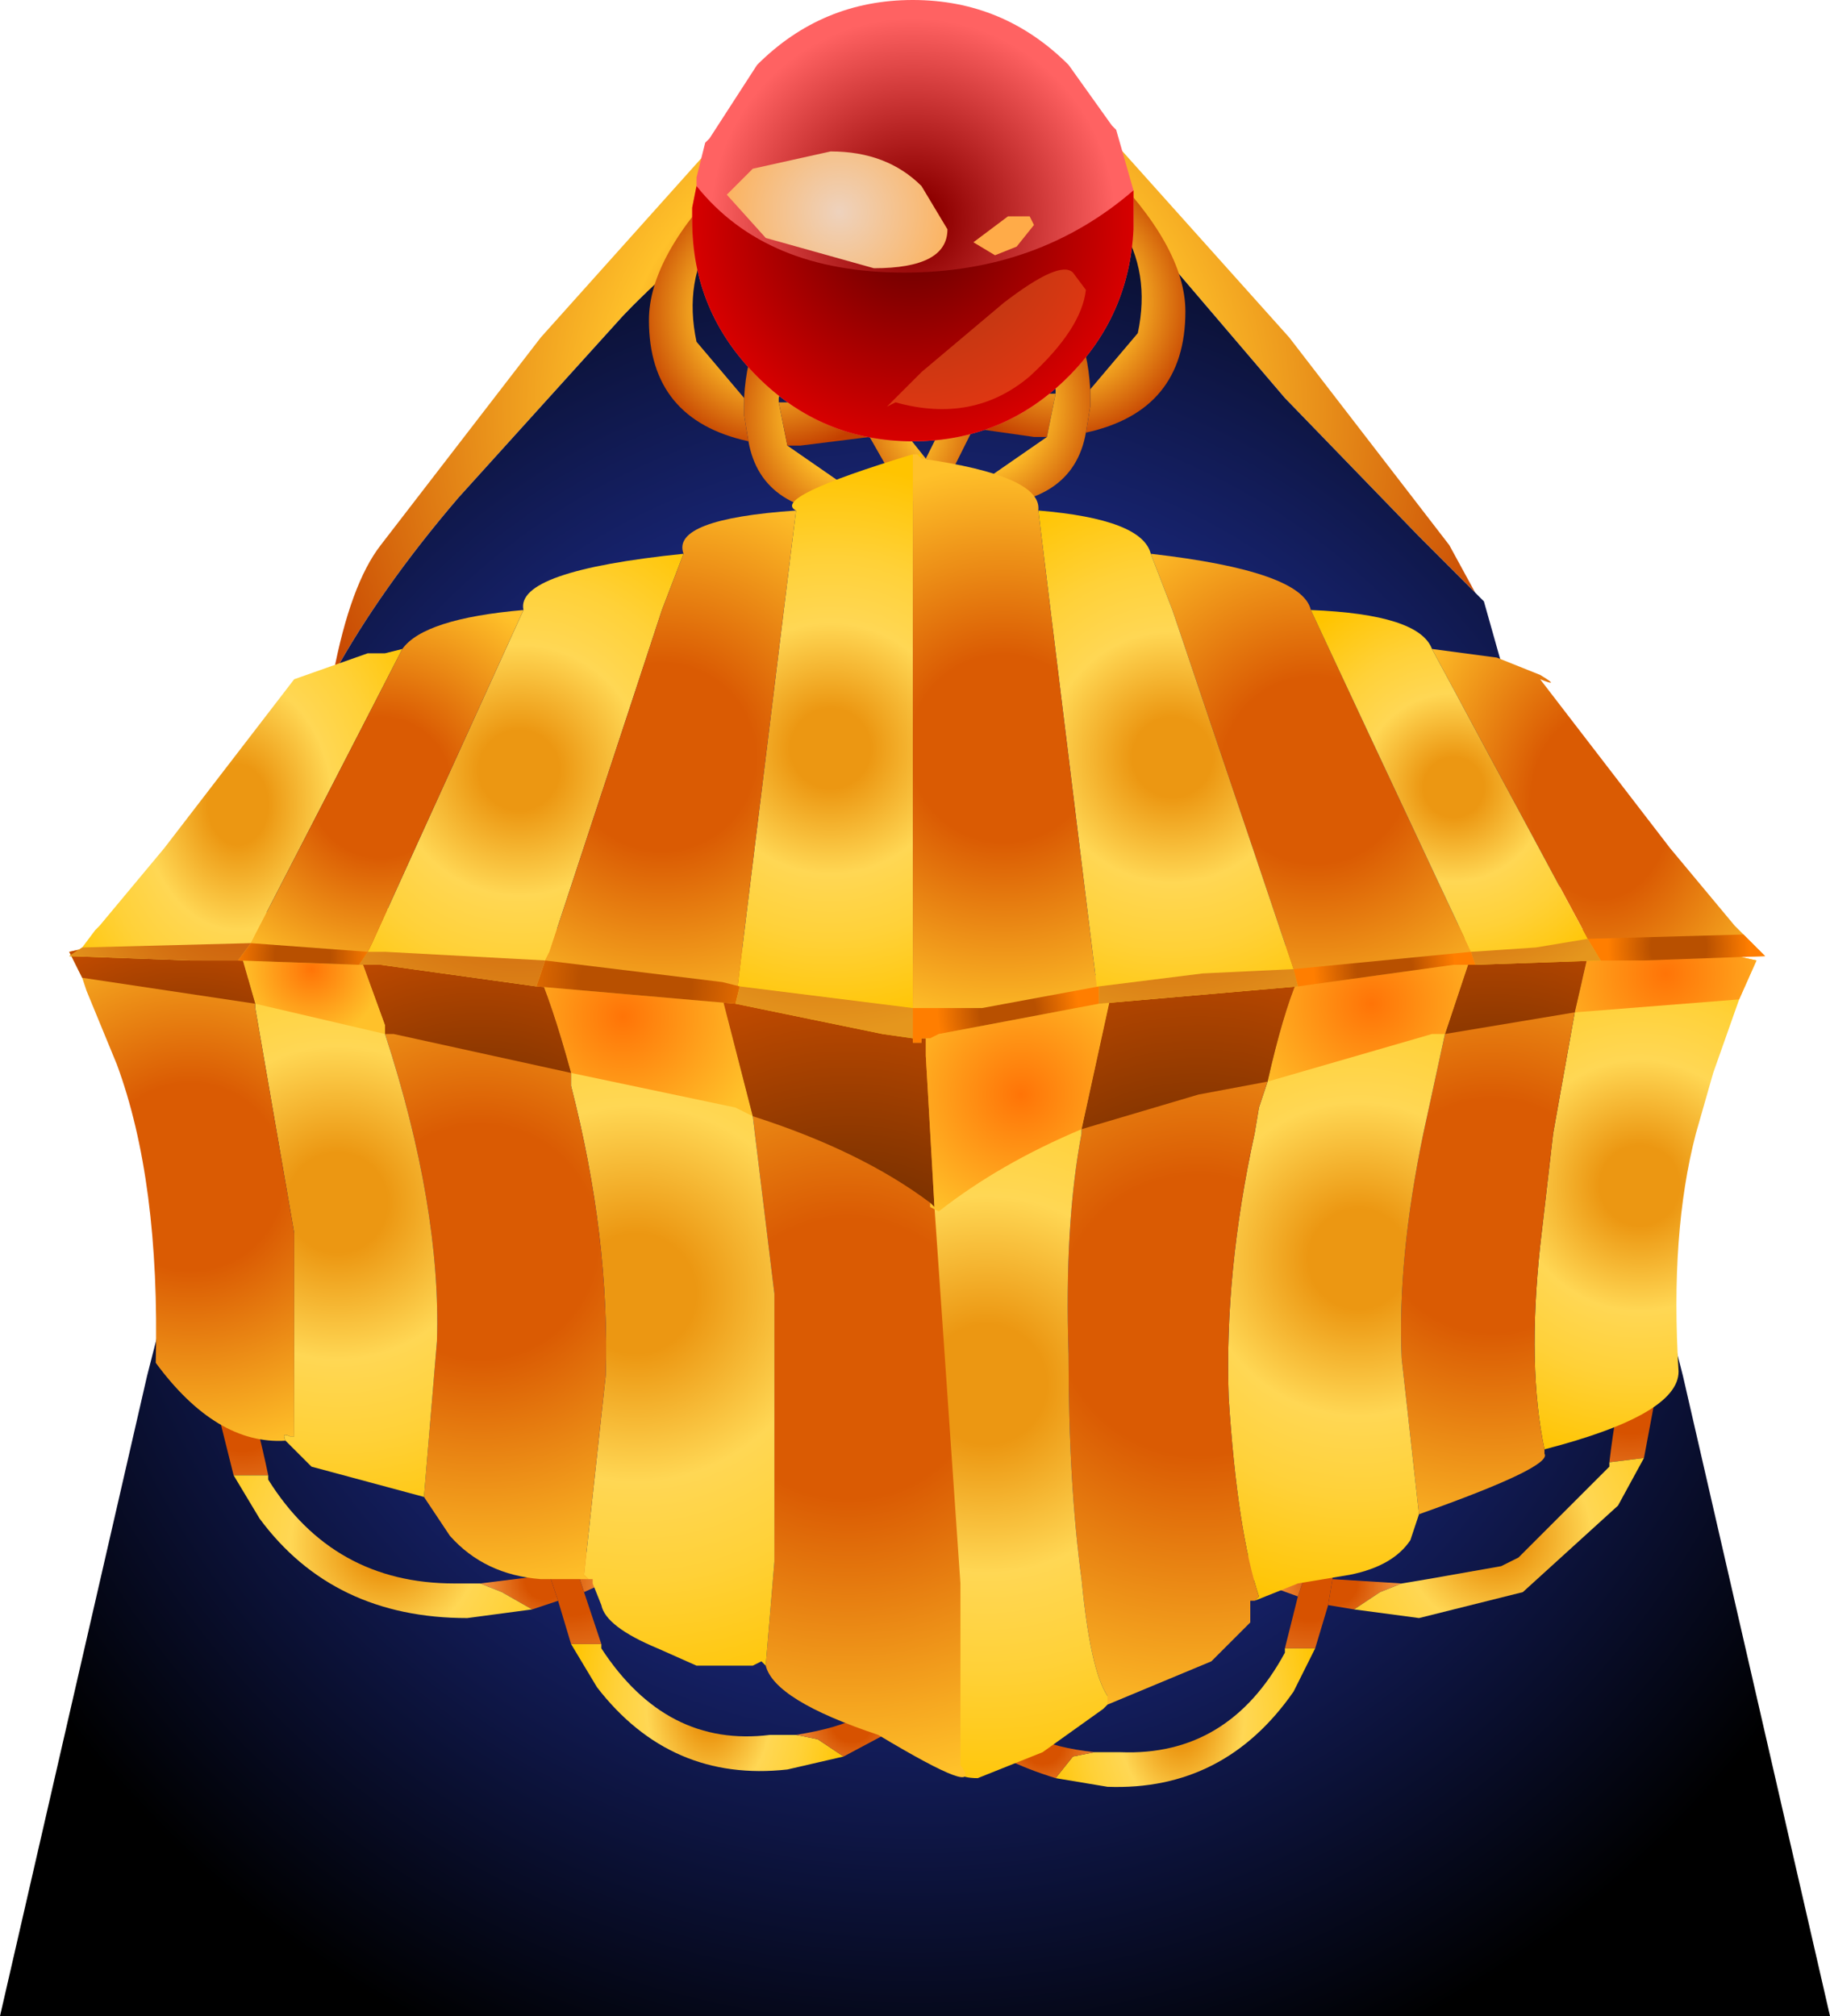 <svg xmlns="http://www.w3.org/2000/svg" xmlns:ffdec="https://www.free-decompiler.com/flash" xmlns:xlink="http://www.w3.org/1999/xlink" ffdec:objectType="frame" width="21.15" height="23.3"><use ffdec:characterId="1" xlink:href="#a" width="21.15" height="23.3"/><defs><radialGradient id="b" cx="0" cy="0" r="819.2" gradientTransform="matrix(.995 0 0 1 -.05 0)" gradientUnits="userSpaceOnUse" spreadMethod="pad"><stop offset=".188" stop-color="#d75200"/><stop offset=".447" stop-color="#ffc12a"/><stop offset="1" stop-color="#c44000"/></radialGradient><radialGradient id="c" cx="0" cy="0" r="819.2" gradientTransform="translate(9.85 6.9)scale(.009)" gradientUnits="userSpaceOnUse" spreadMethod="pad"><stop offset=".188" stop-color="#d75200"/><stop offset=".447" stop-color="#ffc12a"/><stop offset="1" stop-color="#c44000"/></radialGradient><radialGradient id="d" cx="0" cy="0" r="819.2" gradientTransform="translate(10.05 14.6)scale(.019)" gradientUnits="userSpaceOnUse" spreadMethod="pad"><stop offset=".373" stop-color="#1a287e"/><stop offset=".796"/></radialGradient><radialGradient id="e" cx="0" cy="0" r="819.2" gradientTransform="translate(2.25 18.5)scale(.002)" gradientUnits="userSpaceOnUse" spreadMethod="pad"><stop offset=".286" stop-color="#d75200"/><stop offset="1" stop-color="#f59f4a"/></radialGradient><radialGradient id="f" cx="0" cy="0" r="819.2" gradientTransform="translate(5.75 20.45)scale(.001)" gradientUnits="userSpaceOnUse" spreadMethod="pad"><stop offset=".286" stop-color="#d75200"/><stop offset="1" stop-color="#f59f4a"/></radialGradient><radialGradient id="g" cx="0" cy="0" r="819.2" gradientTransform="translate(3.9 20.05)scale(.003)" gradientUnits="userSpaceOnUse" spreadMethod="pad"><stop offset=".141" stop-color="#ec9712"/><stop offset=".443" stop-color="#ffd754"/><stop offset=".671" stop-color="#ffd138"/><stop offset="1" stop-color="#ffc400"/></radialGradient><radialGradient id="h" cx="0" cy="0" r="819.2" gradientTransform="matrix(.002 -0 0 .003 7.65 21.9)" gradientUnits="userSpaceOnUse" spreadMethod="pad"><stop offset=".141" stop-color="#ec9712"/><stop offset=".443" stop-color="#ffd754"/><stop offset=".671" stop-color="#ffd138"/><stop offset="1" stop-color="#ffc400"/></radialGradient><radialGradient id="i" cx="0" cy="0" r="819.2" gradientTransform="matrix(.002 -0 0 .002 6.05 20.4)" gradientUnits="userSpaceOnUse" spreadMethod="pad"><stop offset=".286" stop-color="#d75200"/><stop offset="1" stop-color="#f59f4a"/></radialGradient><radialGradient id="j" cx="0" cy="0" r="819.2" gradientTransform="matrix(.001 -0 0 .001 9.3 22.1)" gradientUnits="userSpaceOnUse" spreadMethod="pad"><stop offset=".286" stop-color="#d75200"/><stop offset="1" stop-color="#f59f4a"/></radialGradient><radialGradient id="k" cx="0" cy="0" r="819.2" gradientTransform="matrix(.001 -0 0 .001 9.3 22)" gradientUnits="userSpaceOnUse" spreadMethod="pad"><stop offset=".286" stop-color="#d75200"/><stop offset="1" stop-color="#f59f4a"/></radialGradient><radialGradient id="l" cx="0" cy="0" r="819.2" gradientTransform="matrix(-.002 0 0 .002 18.3 18.3)" gradientUnits="userSpaceOnUse" spreadMethod="pad"><stop offset=".286" stop-color="#d75200"/><stop offset="1" stop-color="#f59f4a"/></radialGradient><radialGradient id="m" cx="0" cy="0" r="819.2" gradientTransform="matrix(-.002 0 -0 .002 14.6 20.45)" gradientUnits="userSpaceOnUse" spreadMethod="pad"><stop offset=".286" stop-color="#d75200"/><stop offset="1" stop-color="#f59f4a"/></radialGradient><radialGradient id="n" cx="0" cy="0" r="819.2" gradientTransform="matrix(-.001 0 0 .001 14.9 20.5)" gradientUnits="userSpaceOnUse" spreadMethod="pad"><stop offset=".286" stop-color="#d75200"/><stop offset="1" stop-color="#f59f4a"/></radialGradient><radialGradient id="o" cx="0" cy="0" r="819.2" gradientTransform="matrix(-.002 -0 -0 .003 13.1 22.05)" gradientUnits="userSpaceOnUse" spreadMethod="pad"><stop offset=".141" stop-color="#ec9712"/><stop offset=".443" stop-color="#ffd754"/><stop offset=".671" stop-color="#ffd138"/><stop offset="1" stop-color="#ffc400"/></radialGradient><radialGradient id="p" cx="0" cy="0" r="819.2" gradientTransform="matrix(-.001 0 0 .001 11.5 22.35)" gradientUnits="userSpaceOnUse" spreadMethod="pad"><stop offset=".286" stop-color="#d75200"/><stop offset="1" stop-color="#f59f4a"/></radialGradient><radialGradient id="q" cx="0" cy="0" r="819.2" gradientTransform="matrix(-.003 0 0 .003 16.75 19.95)" gradientUnits="userSpaceOnUse" spreadMethod="pad"><stop offset=".141" stop-color="#ec9712"/><stop offset=".443" stop-color="#ffd754"/><stop offset=".671" stop-color="#ffd138"/><stop offset="1" stop-color="#ffc400"/></radialGradient><radialGradient id="r" cx="0" cy="0" r="819.2" gradientTransform="matrix(-.002 0 0 .002 11.7 5.7)" gradientUnits="userSpaceOnUse" spreadMethod="pad"><stop offset=".188" stop-color="#d75200"/><stop offset=".447" stop-color="#ffc12a"/><stop offset="1" stop-color="#c44000"/></radialGradient><radialGradient id="s" cx="0" cy="0" r="819.2" gradientTransform="matrix(-.002 0 0 .002 10.7 6.9)" gradientUnits="userSpaceOnUse" spreadMethod="pad"><stop offset=".188" stop-color="#d75200"/><stop offset=".447" stop-color="#ffc12a"/><stop offset="1" stop-color="#c44000"/></radialGradient><radialGradient id="t" cx="0" cy="0" r="819.2" gradientTransform="matrix(.002 0 0 .002 9.4 7)" gradientUnits="userSpaceOnUse" spreadMethod="pad"><stop offset=".188" stop-color="#d75200"/><stop offset=".447" stop-color="#ffc12a"/><stop offset="1" stop-color="#c44000"/></radialGradient><radialGradient id="u" cx="0" cy="0" r="819.2" gradientTransform="translate(8.4 5.8)scale(.002)" gradientUnits="userSpaceOnUse" spreadMethod="pad"><stop offset=".188" stop-color="#d75200"/><stop offset=".447" stop-color="#ffc12a"/><stop offset="1" stop-color="#c44000"/></radialGradient><radialGradient id="v" cx="0" cy="0" r="819.2" gradientTransform="translate(10 4.75)scale(.004)" gradientUnits="userSpaceOnUse" spreadMethod="pad"><stop offset=".098" stop-color="#8e0000"/><stop offset=".714" stop-color="#ff6262"/></radialGradient><radialGradient id="w" cx="0" cy="0" r="819.2" gradientTransform="translate(10 4.75)scale(.004)" gradientUnits="userSpaceOnUse" spreadMethod="pad"><stop offset="0" stop-color="#5b0000"/><stop offset="1" stop-color="#fa0000"/></radialGradient><radialGradient id="x" cx="0" cy="0" r="819.2" gradientTransform="translate(9.15 4.65)scale(.002)" gradientUnits="userSpaceOnUse" spreadMethod="pad"><stop offset="0" stop-color="#eed2bd"/><stop offset="1" stop-color="#ffab48"/></radialGradient><radialGradient id="y" cx="0" cy="0" r="819.2" gradientTransform="translate(9.15 4.65)scale(.002)" gradientUnits="userSpaceOnUse" spreadMethod="pad"><stop offset="0" stop-color="#ecba95"/><stop offset="1" stop-color="#ffab48"/></radialGradient><radialGradient id="z" cx="0" cy="0" r="819.2" gradientTransform="matrix(.995 0 0 1 -.25 -.1)" gradientUnits="userSpaceOnUse" spreadMethod="pad"><stop offset="0" stop-color="#ff882e" stop-opacity=".408"/><stop offset="1" stop-color="#ff9a00" stop-opacity=".122"/></radialGradient><radialGradient id="A" cx="0" cy="0" r="819.2" gradientTransform="matrix(-.004 0 0 .004 18.4 15.9)" gradientUnits="userSpaceOnUse" spreadMethod="pad"><stop offset=".141" stop-color="#ec9712"/><stop offset=".443" stop-color="#ffd754"/><stop offset=".671" stop-color="#ffd138"/><stop offset="1" stop-color="#ffc400"/></radialGradient><radialGradient id="B" cx="0" cy="0" r="819.2" gradientTransform="matrix(-.005 0 0 .005 16.7 16.25)" gradientUnits="userSpaceOnUse" spreadMethod="pad"><stop offset=".329" stop-color="#da5b03"/><stop offset="1" stop-color="#ffc12a"/></radialGradient><radialGradient id="C" cx="0" cy="0" r="819.2" gradientTransform="matrix(-.005 0 0 .005 15.15 16.75)" gradientUnits="userSpaceOnUse" spreadMethod="pad"><stop offset=".141" stop-color="#ec9712"/><stop offset=".443" stop-color="#ffd754"/><stop offset=".671" stop-color="#ffd138"/><stop offset="1" stop-color="#ffc400"/></radialGradient><radialGradient id="D" cx="0" cy="0" r="819.2" gradientTransform="matrix(-.006 0 0 .006 13.3 17.4)" gradientUnits="userSpaceOnUse" spreadMethod="pad"><stop offset=".329" stop-color="#da5b03"/><stop offset="1" stop-color="#ffc12a"/></radialGradient><radialGradient id="E" cx="0" cy="0" r="819.2" gradientTransform="matrix(-.006 0 0 .006 10.85 18.2)" gradientUnits="userSpaceOnUse" spreadMethod="pad"><stop offset=".141" stop-color="#ec9712"/><stop offset=".443" stop-color="#ffd754"/><stop offset=".671" stop-color="#ffd138"/><stop offset="1" stop-color="#ffc400"/></radialGradient><radialGradient id="F" cx="0" cy="0" r="819.2" gradientTransform="translate(9.25 17.9)scale(.006)" gradientUnits="userSpaceOnUse" spreadMethod="pad"><stop offset=".329" stop-color="#da5b03"/><stop offset="1" stop-color="#ffc12a"/></radialGradient><radialGradient id="G" cx="0" cy="0" r="819.2" gradientTransform="translate(6.8 17.15)scale(.006)" gradientUnits="userSpaceOnUse" spreadMethod="pad"><stop offset=".141" stop-color="#ec9712"/><stop offset=".443" stop-color="#ffd754"/><stop offset=".671" stop-color="#ffd138"/><stop offset="1" stop-color="#ffc400"/></radialGradient><radialGradient id="H" cx="0" cy="0" r="819.2" gradientTransform="translate(5 16.55)scale(.005)" gradientUnits="userSpaceOnUse" spreadMethod="pad"><stop offset=".329" stop-color="#da5b03"/><stop offset="1" stop-color="#ffc12a"/></radialGradient><radialGradient id="I" cx="0" cy="0" r="819.2" gradientTransform="translate(3.35 16.1)scale(.005)" gradientUnits="userSpaceOnUse" spreadMethod="pad"><stop offset=".141" stop-color="#ec9712"/><stop offset=".443" stop-color="#ffd754"/><stop offset=".671" stop-color="#ffd138"/><stop offset="1" stop-color="#ffc400"/></radialGradient><radialGradient id="J" cx="0" cy="0" r="819.2" gradientTransform="translate(1.65 15.8)scale(.004)" gradientUnits="userSpaceOnUse" spreadMethod="pad"><stop offset=".329" stop-color="#da5b03"/><stop offset="1" stop-color="#ffc12a"/></radialGradient><radialGradient id="K" cx="0" cy="0" r="819.2" gradientTransform="translate(18.7 13.45)scale(.002)" gradientUnits="userSpaceOnUse" spreadMethod="pad"><stop offset="0" stop-color="#ff7407"/><stop offset="1" stop-color="#ffc12a"/></radialGradient><radialGradient id="L" cx="0" cy="0" r="819.2" gradientTransform="translate(6.65 13.95)scale(.002)" gradientUnits="userSpaceOnUse" spreadMethod="pad"><stop offset="0" stop-color="#ff7407"/><stop offset="1" stop-color="#ffc12a"/></radialGradient><radialGradient id="M" cx="0" cy="0" r="819.2" gradientTransform="translate(9.25 17.9)scale(.006)" gradientUnits="userSpaceOnUse" spreadMethod="pad"><stop offset=".329" stop-color="#722e00"/><stop offset="1" stop-color="#d25100"/></radialGradient><radialGradient id="N" cx="0" cy="0" r="819.2" gradientTransform="translate(5 16.55)scale(.005)" gradientUnits="userSpaceOnUse" spreadMethod="pad"><stop offset=".329" stop-color="#722e00"/><stop offset="1" stop-color="#d25100"/></radialGradient><radialGradient id="O" cx="0" cy="0" r="819.2" gradientTransform="translate(3.05 13.4)scale(.001)" gradientUnits="userSpaceOnUse" spreadMethod="pad"><stop offset="0" stop-color="#ff7407"/><stop offset="1" stop-color="#ffc12a"/></radialGradient><radialGradient id="P" cx="0" cy="0" r="819.2" gradientTransform="translate(1.65 15.8)scale(.004)" gradientUnits="userSpaceOnUse" spreadMethod="pad"><stop offset=".329" stop-color="#722e00"/><stop offset="1" stop-color="#d25100"/></radialGradient><radialGradient id="Q" cx="0" cy="0" r="819.2" gradientTransform="matrix(-.005 0 0 .005 16.7 16.25)" gradientUnits="userSpaceOnUse" spreadMethod="pad"><stop offset=".329" stop-color="#722e00"/><stop offset="1" stop-color="#d25100"/></radialGradient><radialGradient id="R" cx="0" cy="0" r="819.2" gradientTransform="translate(15.3 13.8)scale(.002)" gradientUnits="userSpaceOnUse" spreadMethod="pad"><stop offset="0" stop-color="#ff7407"/><stop offset="1" stop-color="#ffc12a"/></radialGradient><radialGradient id="S" cx="0" cy="0" r="819.2" gradientTransform="matrix(-.006 0 0 .006 13.3 17.4)" gradientUnits="userSpaceOnUse" spreadMethod="pad"><stop offset=".329" stop-color="#722e00"/><stop offset="1" stop-color="#d25100"/></radialGradient><radialGradient id="T" cx="0" cy="0" r="819.2" gradientTransform="translate(11.25 14.85)scale(.002)" gradientUnits="userSpaceOnUse" spreadMethod="pad"><stop offset="0" stop-color="#ff7407"/><stop offset="1" stop-color="#ffc12a"/></radialGradient><radialGradient id="U" cx="0" cy="0" r="819.2" gradientTransform="matrix(-.004 0 0 .004 14.65 11.1)" gradientUnits="userSpaceOnUse" spreadMethod="pad"><stop offset=".329" stop-color="#da5b03"/><stop offset="1" stop-color="#ffc12a"/></radialGradient><radialGradient id="V" cx="0" cy="0" r="819.2" gradientTransform="matrix(-.004 0 0 .004 13 10.95)" gradientUnits="userSpaceOnUse" spreadMethod="pad"><stop offset=".141" stop-color="#ec9712"/><stop offset=".443" stop-color="#ffd754"/><stop offset=".671" stop-color="#ffd138"/><stop offset="1" stop-color="#ffc400"/></radialGradient><radialGradient id="W" cx="0" cy="0" r="819.2" gradientTransform="matrix(-.003 0 0 .004 17.95 11.5)" gradientUnits="userSpaceOnUse" spreadMethod="pad"><stop offset=".329" stop-color="#da5b03"/><stop offset="1" stop-color="#ffc12a"/></radialGradient><radialGradient id="X" cx="0" cy="0" r="819.2" gradientTransform="matrix(-.003 0 0 .003 16.25 11.3)" gradientUnits="userSpaceOnUse" spreadMethod="pad"><stop offset=".141" stop-color="#ec9712"/><stop offset=".443" stop-color="#ffd754"/><stop offset=".671" stop-color="#ffd138"/><stop offset="1" stop-color="#ffc400"/></radialGradient><radialGradient id="Y" cx="0" cy="0" r="819.2" gradientTransform="matrix(.003 0 0 .004 2.2 11.5)" gradientUnits="userSpaceOnUse" spreadMethod="pad"><stop offset=".141" stop-color="#ec9712"/><stop offset=".443" stop-color="#ffd754"/><stop offset=".671" stop-color="#ffd138"/><stop offset="1" stop-color="#ffc400"/></radialGradient><radialGradient id="Z" cx="0" cy="0" r="819.2" gradientTransform="matrix(.004 0 0 .004 9.05 10.85)" gradientUnits="userSpaceOnUse" spreadMethod="pad"><stop offset=".141" stop-color="#ec9712"/><stop offset=".443" stop-color="#ffd754"/><stop offset=".671" stop-color="#ffd138"/><stop offset="1" stop-color="#ffc400"/></radialGradient><radialGradient id="aa" cx="0" cy="0" r="819.2" gradientTransform="matrix(-.004 0 0 .004 11.05 10.85)" gradientUnits="userSpaceOnUse" spreadMethod="pad"><stop offset=".329" stop-color="#da5b03"/><stop offset="1" stop-color="#ffc12a"/></radialGradient><radialGradient id="ab" cx="0" cy="0" r="819.2" gradientTransform="matrix(.004 0 0 .004 5.45 11.1)" gradientUnits="userSpaceOnUse" spreadMethod="pad"><stop offset=".141" stop-color="#ec9712"/><stop offset=".443" stop-color="#ffd754"/><stop offset=".671" stop-color="#ffd138"/><stop offset="1" stop-color="#ffc400"/></radialGradient><radialGradient id="ac" cx="0" cy="0" r="819.2" gradientTransform="matrix(.004 0 0 .004 7.1 10.95)" gradientUnits="userSpaceOnUse" spreadMethod="pad"><stop offset=".329" stop-color="#da5b03"/><stop offset="1" stop-color="#ffc12a"/></radialGradient><radialGradient id="ad" cx="0" cy="0" r="819.2" gradientTransform="matrix(.003 0 0 .003 3.85 11.3)" gradientUnits="userSpaceOnUse" spreadMethod="pad"><stop offset=".329" stop-color="#da5b03"/><stop offset="1" stop-color="#ffc12a"/></radialGradient><radialGradient id="ae" cx="0" cy="0" r="819.2" gradientTransform="translate(18.85 13.15)scale(.001)" gradientUnits="userSpaceOnUse" spreadMethod="pad"><stop offset=".392" stop-color="#b85000"/><stop offset="1" stop-color="#ff7e00"/></radialGradient><radialGradient id="af" cx="0" cy="0" r="819.2" gradientTransform="translate(6.8 13.55)scale(.002)" gradientUnits="userSpaceOnUse" spreadMethod="pad"><stop offset=".392" stop-color="#b85000"/><stop offset="1" stop-color="#ff7e00"/></radialGradient><radialGradient id="ag" cx="0" cy="0" r="819.2" gradientTransform="matrix(.004 0 0 .004 9.05 10.85)" gradientUnits="userSpaceOnUse" spreadMethod="pad"><stop offset=".439" stop-color="#cd610d"/><stop offset="1" stop-color="#e5961d"/></radialGradient><radialGradient id="ah" cx="0" cy="0" r="819.2" gradientTransform="translate(11.1 13.9)scale(.001)" gradientUnits="userSpaceOnUse" spreadMethod="pad"><stop offset=".392" stop-color="#b85000"/><stop offset="1" stop-color="#ff7e00"/></radialGradient><radialGradient id="ai" cx="0" cy="0" r="819.2" gradientTransform="matrix(.004 0 0 .004 5.45 11.1)" gradientUnits="userSpaceOnUse" spreadMethod="pad"><stop offset=".439" stop-color="#cd610d"/><stop offset="1" stop-color="#e5961d"/></radialGradient><radialGradient id="aj" cx="0" cy="0" r="819.2" gradientTransform="translate(2.95 13.25)scale(.001)" gradientUnits="userSpaceOnUse" spreadMethod="pad"><stop offset=".392" stop-color="#b85000"/><stop offset="1" stop-color="#ff7e00"/></radialGradient><radialGradient id="ak" cx="0" cy="0" r="819.2" gradientTransform="matrix(.003 0 0 .004 2.2 11.5)" gradientUnits="userSpaceOnUse" spreadMethod="pad"><stop offset=".439" stop-color="#cd610d"/><stop offset="1" stop-color="#e5961d"/></radialGradient><radialGradient id="al" cx="0" cy="0" r="819.2" gradientTransform="matrix(-.003 0 0 .003 16.25 11.3)" gradientUnits="userSpaceOnUse" spreadMethod="pad"><stop offset=".439" stop-color="#cd610d"/><stop offset="1" stop-color="#e5961d"/></radialGradient><radialGradient id="am" cx="0" cy="0" r="819.2" gradientTransform="translate(15.45 13.4)scale(.001)" gradientUnits="userSpaceOnUse" spreadMethod="pad"><stop offset=".392" stop-color="#b85000"/><stop offset="1" stop-color="#ff7e00"/></radialGradient><radialGradient id="an" cx="0" cy="0" r="819.2" gradientTransform="matrix(-.004 0 0 .004 13 10.95)" gradientUnits="userSpaceOnUse" spreadMethod="pad"><stop offset=".439" stop-color="#cd610d"/><stop offset="1" stop-color="#e5961d"/></radialGradient><g id="a" fill-rule="evenodd"><path fill="url(#b)" d="m8.05 4.1.1.1-.5.7-.25.8.1.2-.1.15q0 .6.75.6l.65-.1h.25l.1.1q-.45.5-.95.5-1.3 0-1.3-1.25 0-1.2 1.15-1.8" transform="translate(.55 -2.2)"/><path fill="url(#c)" d="m16.5 9.05-.65-.65-1.55-1.6-1.75-2.05-2.05-.45-1.9.2q-1 .35-1.95 1.35L5.7 6.9l-.95 1.05Q3.85 9 3.3 10q.2-1.05.55-1.5L5.7 6.1l2.15-2.4h4.35l2.15 2.4 1.85 2.4z" transform="translate(.55 -2.2)"/><path fill="url(#d)" d="M3.3 10q.55-1 1.45-2.05L5.7 6.9l.95-1.05q.95-1 1.95-1.35l1.9-.2 2.05.45L14.3 6.8l1.55 1.6.65.65.1.1.55 1.95.7 2.9 1.05 4.1 1.7 7.4H-.55l1.7-7.4L2.2 14l.7-2.9.25-1 .1-.05V10z" transform="translate(.55 -2.2)"/><path fill="url(#e)" d="m2.15 19.25-.2-.8v-.65h.1q.25.25.5 1.45z" transform="translate(.55 -2.2)"/><path fill="url(#f)" d="m5 20.5.8-.1.1.3-.3.1-.35-.2zm1.1-.2.2-.25.55.05q.35 0-.1.25l-.55.25z" transform="translate(.55 -2.2)"/><path fill="url(#g)" d="M2.55 19.25v.05q.75 1.2 2.15 1.2H5l.25.1.35.2-.75.1q-1.55 0-2.4-1.15l-.3-.5z" transform="translate(.55 -2.2)"/><path fill="url(#h)" d="M6.4 21.2v.05q.75 1.15 1.95 1h.3l.25.05.3.2-.65.15q-1.35.15-2.2-.95l-.3-.5z" transform="translate(.55 -2.2)"/><path fill="url(#i)" d="m5.8 20.4-.05-.65h.05l.3.55.1.3.2.6h-.35l-.15-.5z" transform="translate(.55 -2.2)"/><path fill="url(#j)" d="M8.65 22.25q.95-.15 1.05-.55h.3l-.05.3v.1l-.75.4-.3-.2z" transform="translate(.55 -2.2)"/><path fill="url(#k)" d="M10 21.7v-.1h.25q.3-.05-.1.25l-.2.15z" transform="translate(.55 -2.2)"/><path fill="url(#l)" d="M18.05 19.1q.15-1.25.4-1.5h.1l.05.65-.15.8z" transform="translate(.55 -2.2)"/><path fill="url(#m)" d="m14.8 20.75-.15.5h-.35l.15-.6.1-.3.25-.55h.05v.65z" transform="translate(.55 -2.2)"/><path fill="url(#n)" d="m15.1 20.8-.3-.05.05-.3.8.05-.25.1zm-.65-.15-.55-.2q-.45-.25-.1-.25l.55-.1.2.25z" transform="translate(.55 -2.2)"/><path fill="url(#o)" d="m14.65 21.25-.25.5q-.8 1.15-2.15 1.1l-.6-.1.2-.25.25-.05h.3q1.25.05 1.9-1.15v-.05z" transform="translate(.55 -2.2)"/><path fill="url(#p)" d="M11.65 22.75q-.65-.2-1-.5-.4-.3-.1-.25l.55-.05q.1.4 1 .5l-.25.05z" transform="translate(.55 -2.2)"/><path fill="url(#q)" d="m18.05 19.1.4-.05-.3.55-1.1 1-.2.05-1 .25-.75-.1.3-.2.25-.1.3-.05.85-.15.2-.1 1.05-1.05z" transform="translate(.55 -2.2)"/><path fill="url(#r)" d="m12.05 6.7.55-.65q.15-.7-.2-1.25l-.3-.6.1-.1q.95.95.95 1.7 0 1.15-1.15 1.4l.05-.3zM10.4 7l-.15-.25.4-.15.85.15h.15l-.1.5h-.15l-.7-.1-.2-.1z" transform="translate(.55 -2.2)"/><path fill="url(#s)" d="M12.05 6.7v.2l-.05.3q-.15.85-1.3.85l-.55-.1-.35-.25-.1-.1-.2-.35-.1-.35v-.1q.05-.25.25-.15l.05.15.05.2.4.5.3.15.45.05.65-.45.1-.5V6.7l-.25-.85.1-.1q.5.05.55.95" transform="translate(.55 -2.2)"/><path fill="url(#t)" d="m10.15 7.95-.75.2q-1.15 0-1.3-.85L8.05 7v-.2q.05-.9.55-.95l.1.1-.25.85v.05l.1.5.65.45.6-.1zm0-.45.25-.5.1.05.2.1-.25.5z" transform="translate(.55 -2.2)"/><path fill="url(#u)" d="M8.1 7.3q-1.15-.25-1.15-1.4 0-.75.95-1.7l.1.1-.3.6q-.35.55-.2 1.25l.55.65V7zm.35-.45h.15l.8-.05v.1l.1.35-.8.1h-.15zM9.7 6.8l.15.05-.1.15z" transform="translate(.55 -2.2)"/><path fill="url(#v)" d="M12.55 4.4v.45q-.05 1-.75 1.7-.75.75-1.8.75t-1.8-.75-.75-1.8V4.6l.05-.25v-.1l.1-.4.05-.05.55-.85q.75-.75 1.8-.75t1.8.75l.5.7.05.05z" transform="translate(.55 -2.2)"/><path fill="url(#w)" d="M12.55 4.45v.4q-.05 1-.75 1.7-.75.75-1.8.75t-1.8-.75-.75-1.8V4.6l.05-.25q.8 1 2.4 1 1.55 0 2.65-.95z" transform="translate(.55 -2.2)"/><path fill="url(#x)" d="m10.1 4.35.3.5q0 .45-.85.45L8.3 4.95l-.45-.5.3-.3.9-.2q.65 0 1.05.4" transform="translate(.55 -2.2)"/><path fill="url(#y)" d="m11.35 4.7.05.1-.2.25-.25.1L10.7 5l.4-.3z" transform="translate(.55 -2.2)"/><path fill="url(#z)" d="M11.05 5.7q.65-.5.8-.35l.15.2q-.05.45-.65 1-.65.55-1.55.3l-.1.05.4-.4z" transform="translate(.55 -2.2)"/><path fill="url(#A)" d="M17.3 18.95q-.2-.95-.05-2.35l.15-1.3.25-1.4.15-.65v-.3l1.5.25.45.1-.2.45-.3.85-.2.7q-.3 1.15-.2 2.75 0 .5-1.55.9" transform="translate(.55 -2.2)"/><path fill="url(#B)" d="M17.8 12.95v.3l-.15.65-.25 1.4-.15 1.3q-.15 1.4.05 2.35V19q.1.15-1.45.7l-.2-1.8q-.05-1.15.25-2.6l.25-1.15.35-1.05-.45-.2 1.15-.05z" transform="translate(.55 -2.2)"/><path fill="url(#C)" d="m16.05 12.9.45.2-.35 1.05-.25 1.15q-.3 1.45-.25 2.6l.2 1.8-.1.3q-.2.3-.7.4l-.6.1-.5.2.05-.05q-.25-.75-.35-2.3-.05-1.45.3-3.05L14 15l.1-.3q.35-1.55.7-1.65l.65-.15z" transform="translate(.55 -2.2)"/><path fill="url(#D)" d="m12.3 13.45.65-.1 1.85-.3q-.35.1-.7 1.65l-.1.3-.05.3q-.35 1.6-.3 3.05.1 1.55.35 2.3l-.05.05h-.05v.25l-.45.45-1.2.5v-.1q-.2-.3-.3-1.35-.15-1.1-.15-2.6-.05-1.5.15-2.55v-.05l.35-1.6z" transform="translate(.55 -2.2)"/><path fill="url(#E)" d="M12.3 13.45v.2l-.35 1.6v.05q-.2 1.05-.15 2.55 0 1.5.15 2.6.1 1.05.3 1.35v.1l-.05.05-.7.5-.75.3q-.35 0-.25-.25l.05-.45q-.3-2.8-.35-5.9v-.85l-.05-1.6z" transform="translate(.55 -2.2)"/><path fill="url(#F)" d="m7.7 13.15 2.45.2.1 2.8.3 4.35v2.1q.3.4-.95-.35-1.2-.4-1.3-.8l.1-1.2v-3.1l-.25-2.05-.45-1.75z" transform="translate(.55 -2.2)"/><path fill="url(#G)" d="m5.25 12.85 1.8.25.65.05v.2l.45 1.75.25 2.05v3.1l-.1 1.2-.05-.05-.1.05H7.5l-.45-.2q-.6-.25-.65-.5l-.1-.25v-.05h-.05l-.05-.05.25-2.3q.05-1.6-.4-3.35v-.15q-.45-1.65-.8-1.75" transform="translate(.55 -2.2)"/><path fill="url(#H)" d="M6.25 20.45H5.7q-.65-.05-1.05-.5l-.3-.45.15-1.8q.05-1.55-.6-3.55v-.1l-.4-1.1.45-.25h.65l.65.15q.35.1.8 1.75v.15q.45 1.75.4 3.35l-.25 2.3z" transform="translate(.55 -2.2)"/><path fill="url(#I)" d="m4.35 19.5-1.3-.35-.3-.3q-.05-.1.05-.05h.05v-2.35l-.45-2.6v-.05l-.2-.7v-.3l.6-.1h1.15l-.45.25.4 1.1v.1q.65 2 .6 3.55z" transform="translate(.55 -2.2)"/><path fill="url(#J)" d="M2.75 18.85q-.8.05-1.5-.9.05-2.1-.45-3.45l-.35-.85-.05-.15-.15-.3.45-.1 1.5-.3v.3l.2.7v.05l.45 2.6v2.35H2.8q-.1-.05-.05.05" transform="translate(.55 -2.2)"/><path fill="url(#K)" d="m17.8 12.95 1.5.25.45.1-.2.45-1.9.15.15-.65z" transform="translate(.55 -2.2)"/><path fill="url(#L)" d="M7.7 13.15v.2l.45 1.75-.2-.1-1.9-.4q-.45-1.65-.8-1.75l1.8.25z" transform="translate(.55 -2.2)"/><path fill="url(#M)" d="m8.15 15.1-.45-1.75v-.2l2.45.2v1.05l.1 1.75-.05-.05q-.8-.6-2.05-1" transform="translate(.55 -2.2)"/><path fill="url(#N)" d="M5.25 12.85q.35.1.8 1.75L4 14.15h-.1v-.1l-.4-1.1.45-.25h.65z" transform="translate(.55 -2.2)"/><path fill="url(#O)" d="m3.95 12.7-.45.25.4 1.1v.1l-1.5-.35-.2-.7v-.3l.6-.1z" transform="translate(.55 -2.2)"/><path fill="url(#P)" d="m2.4 13.8-2-.3-.15-.3.45-.1 1.5-.3v.3z" transform="translate(.55 -2.2)"/><path fill="url(#Q)" d="m17.65 13.9-1.5.25.35-1.05-.45-.2 1.15-.05.6.1v.3z" transform="translate(.55 -2.2)"/><path fill="url(#R)" d="M16.15 14.15H16l-1.9.55q.35-1.55.7-1.65l.65-.15h.6l.45.2z" transform="translate(.55 -2.2)"/><path fill="url(#S)" d="m14.1 14.7-.8.15-1.35.4.35-1.6v-.2l.65-.1 1.85-.3q-.35.1-.7 1.65" transform="translate(.55 -2.2)"/><path fill="url(#T)" d="m10.2 16.1.05.05-.1-1.75v-.7l2.15-.25v.2l-.35 1.6q-.95.4-1.65.95l-.1-.05z" transform="translate(.55 -2.2)"/><path fill="url(#U)" d="m14.45 13.6-.05-.2L13 9.25l-.25-.65q1.75.2 1.85.65l1.85 3.95.05.15h-.25z" transform="translate(.55 -2.2)"/><path fill="url(#V)" d="m12.75 8.6.25.65 1.4 4.15.05.2-2.3.2-.7-5.7q1.2.1 1.3.5" transform="translate(.55 -2.2)"/><path fill="url(#W)" d="m16 9.7.75.1.5.2q.25.15 0 .05l1.5 1.95.75.9.1.1.25.25-1.4.05h-.5l-.15-.25z" transform="translate(.55 -2.2)"/><path fill="url(#X)" d="m16.5 13.35-.05-.15-1.85-3.95q1.25.05 1.4.45l1.8 3.35.15.25z" transform="translate(.55 -2.2)"/><path fill="url(#Y)" d="M2.2 13.3h-.55l-1.4-.05.15-.1.15-.2.05-.05.75-.9 1.5-1.95.85-.3h.2l.2-.05L2.4 13l-.05.1z" transform="translate(.55 -2.2)"/><path fill="url(#Z)" d="M8.65 8.1q-.3-.15 1.35-.65v6.75l-.35-.05-1.7-.35zm1.4-.65h.05v.05z" transform="translate(.55 -2.2)"/><path fill="url(#aa)" d="m11.45 8.1.7 5.7-1.85.35-.1.05h-.1v.05H10v-6.8h.05l.05.05q1.4.2 1.35.6" transform="translate(.55 -2.2)"/><path fill="url(#ab)" d="M5.5 9.25q-.1-.45 1.85-.65l-.25.65-1.3 3.95-.05.1-.1.3-1.8-.25H3.6l.1-.15.05-.1z" transform="translate(.55 -2.2)"/><path fill="url(#ac)" d="M7.35 8.6q-.15-.4 1.3-.5l-.7 5.7-2.3-.2.1-.3.05-.1 1.3-3.95z" transform="translate(.55 -2.2)"/><path fill="url(#ad)" d="M4.1 9.7q.25-.35 1.4-.45L3.75 13.1l-.05.1-.1.15-1.4-.05.15-.2.05-.1z" transform="translate(.55 -2.2)"/><path fill="url(#ae)" d="m17.8 13.05 1.8-.05.25.25-1.4.05h-.5z" transform="translate(.55 -2.2)"/><path fill="url(#af)" d="m5.75 13.3 2.05.25.2.05-.05.2-2.3-.2z" transform="translate(.55 -2.2)"/><path fill="url(#ag)" d="m8 13.6 2 .25v.35l-.35-.05-1.7-.35z" transform="translate(.55 -2.2)"/><path fill="url(#ah)" d="M10 13.85h.8l1.35-.25v.2l-1.85.35-.1.05h-.1v.05H10v-.4" transform="translate(.55 -2.2)"/><path fill="url(#ai)" d="m5.65 13.6-1.8-.25H3.6l.1-.15h.2l1.85.1z" transform="translate(.55 -2.2)"/><path fill="url(#aj)" d="m3.6 13.35-1.4-.05.15-.2 1.35.1z" transform="translate(.55 -2.2)"/><path fill="url(#ak)" d="M2.2 13.3h-.55l-1.4-.05.15-.1 1.95-.05z" transform="translate(.55 -2.2)"/><path fill="url(#al)" d="m16.45 13.2.75-.05.6-.1.15.25-1.45.05z" transform="translate(.55 -2.2)"/><path fill="url(#am)" d="m14.4 13.4 2.05-.2.05.15h-.25l-1.8.25z" transform="translate(.55 -2.2)"/><path fill="url(#an)" d="m12.15 13.6 1.2-.15 1.05-.05.05.2-2.3.2z" transform="translate(.55 -2.2)"/></g></defs></svg>